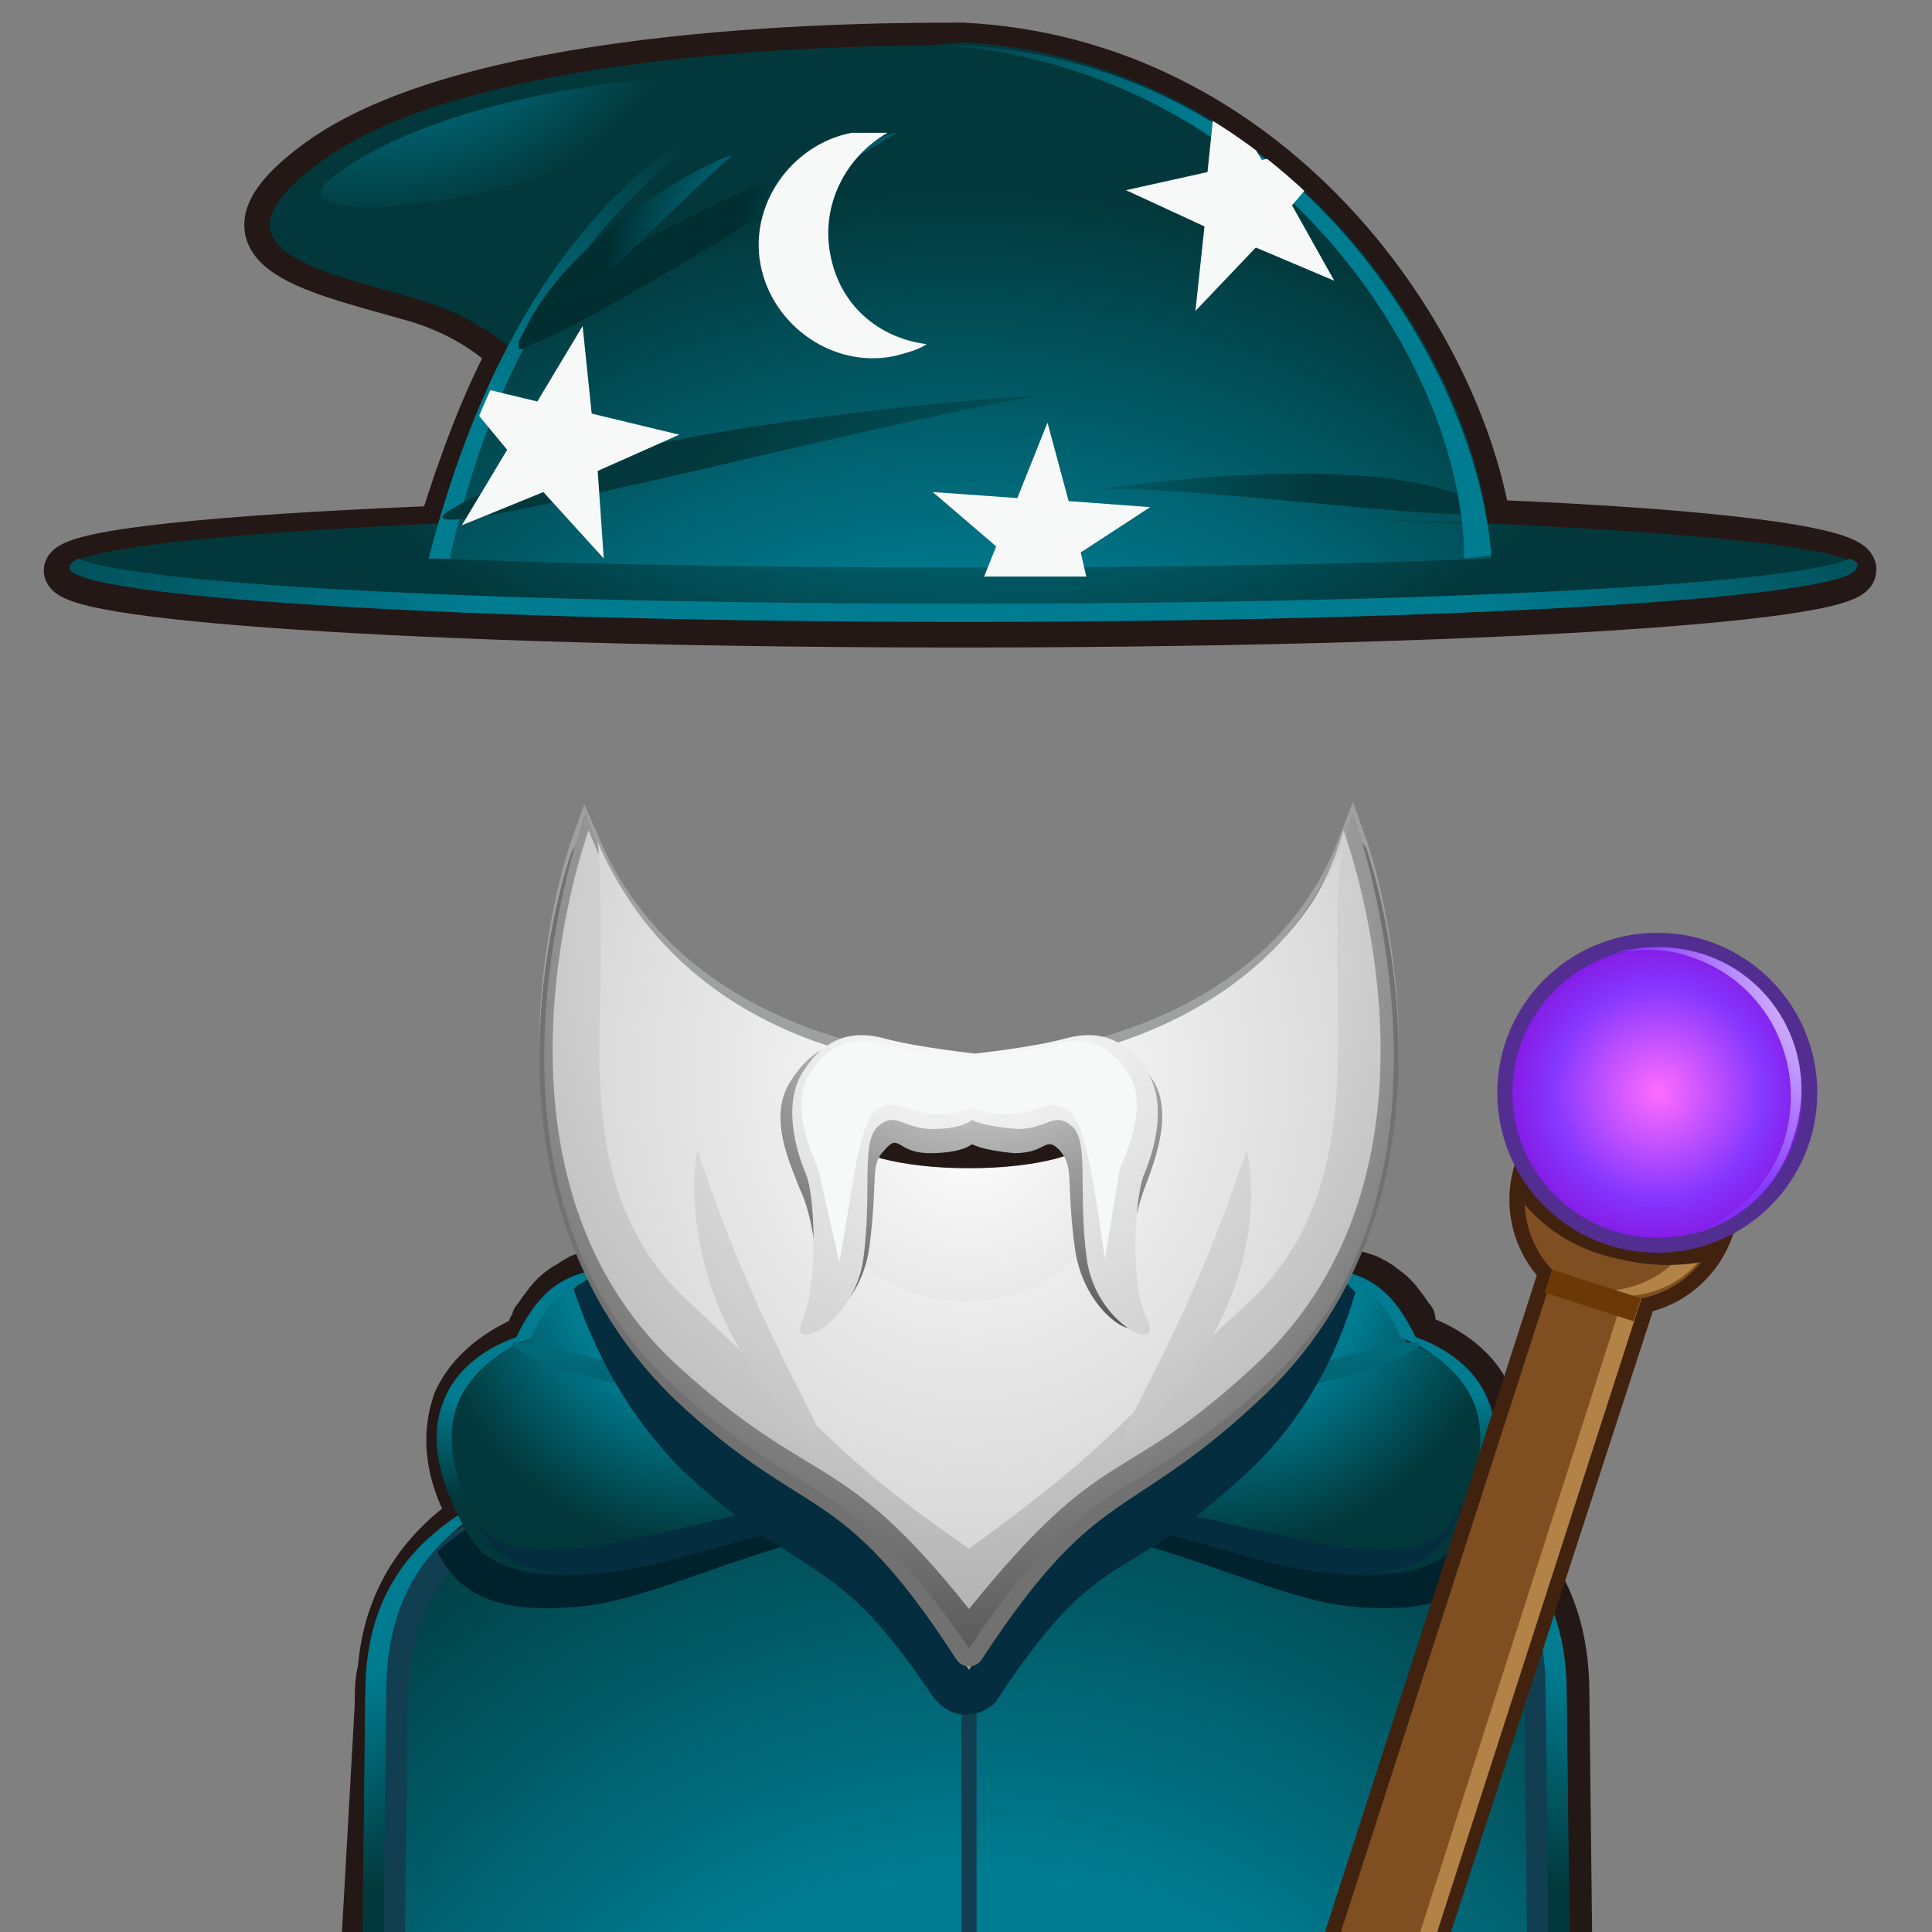 <?xml version="1.0" encoding="utf-8"?>
<!-- Generator: Adobe Illustrator 16.0.0, SVG Export Plug-In . SVG Version: 6.00 Build 0)  -->
<!DOCTYPE svg PUBLIC "-//W3C//DTD SVG 1.1//EN" "http://www.w3.org/Graphics/SVG/1.1/DTD/svg11.dtd">
<svg version="1.1" id="Layer_76" xmlns="http://www.w3.org/2000/svg" xmlns:xlink="http://www.w3.org/1999/xlink" x="0px" y="0px"
	 width="64px" height="64px" viewBox="0 0 64 64" style="enable-background:new 0 0 64 64;" xml:space="preserve">
<rect x="0" y="0" width="64" height="64" fill="#808080" stroke="none"/>
<path style="fill:#042E3F;stroke:#231815;stroke-width:1.5;stroke-linecap:round;stroke-linejoin:round;stroke-miterlimit:10;" d="M52,64.9l-0.1-8.8c0-2.9-1.2-4.7-3-5.9c0.7-1.5,0.9-2.7,0.5-3.8c-0.5-1.3-1.8-1.9-2.4-2.1
	c-0.1-0.2-0.2-0.3-0.2-0.5c0,0,0,0,0-0.1c-0.1-0.1-0.2-0.3-0.3-0.4c0,0,0,0,0,0c-0.2-0.3-0.4-0.5-0.7-0.7c0,0,0,0,0,0
	c-0.1-0.1-0.3-0.2-0.5-0.3c0,0,0,0,0,0c-0.6-0.2-1.3-0.4-2.2-0.3c-0.6,0-1.3,0-2.1,0.2c-2.4,0.4-4.6,2.5-6.2,4.4
	c-1.5,1.6-2.4,3-2.5,3.2c-0.1-0.2-1.1-1.6-2.5-3.2c-1.6-1.9-3.8-4-6.3-4.4c-0.9-0.2-1.5-0.2-2.1-0.2c-1,0-1.7,0.1-2.2,0.3h0
	c-0.2,0.1-0.3,0.2-0.5,0.3c0,0,0,0,0,0c-0.3,0.2-0.5,0.4-0.7,0.7c0,0,0,0,0,0c-0.1,0.1-0.2,0.3-0.3,0.4c0,0,0,0,0,0.1
	c-0.1,0.1-0.2,0.3-0.2,0.5c-0.5,0.2-1.8,0.8-2.4,2.1c-0.4,1.1-0.3,2.4,0.5,3.8c-1.6,1.1-2.8,2.7-3,5.1c-0.1,0.4-0.1,0.8-0.1,1.2
	L12,65.4h0.3h1h0.1h1.2h1.3h32.5h1h1.2h0.1H52h0V64.9L52,64.9z"/>
<g>
	<g>
		<path style="fill:#202333;" d="M51.9,57.3c0-6.1-5.4-7.2-10.4-8.6c-2.6,0.1-5.6,0.2-9.2,1.4c0,0,2.9,3.8,8.3,7.9c3.4,2.5,5.5,4.6,7.7,7.4
			H52L51.9,57.3z"/>
		<path style="fill:#202333;" d="M12.4,57.3c0-6.1,5.4-7.2,10.4-8.6c2.6,0.1,5.6,0.2,9.2,1.4c0,0-2.9,3.8-8.3,7.9c-3.4,2.5-5.5,4.6-7.7,7.4
			h-3.6L12.4,57.3z"/>
		<path style="fill:#113E51;" d="M31.7,49.8C28,48.5,25,48,22.5,48c-5,1.4-10.4,2.4-10.4,8.6L12,65.4h1.3h37.4H52l-0.1-8.8
			c0-6.1-5.4-7.2-10.4-8.6C39,48,36,48.5,32.3,49.8"/>
		
			<radialGradient id="SVGID_1_" cx="32.691" cy="80.5" r="36.776" gradientTransform="matrix(0.928 0 0 1 2.12 0)" gradientUnits="userSpaceOnUse">
			<stop  offset="0" style="stop-color:#007C91"/>
			<stop  offset="0.5" style="stop-color:#007C91"/>
			<stop  offset="1" style="stop-color:#02383B"/>
		</radialGradient>
		<path style="fill:url(#SVGID_1_);" d="M31.7,49.8c-3.4-1.2-6.2-1.7-8.6-1.8c-4.6,1.4-9.6,2.4-9.6,8.6l-0.1,8.8h1.2h34.8h1.2l-0.1-8.8
			c0-6.1-5-7.2-9.6-8.6c-2.4,0.1-5.2,0.6-8.6,1.8"/>
		<radialGradient id="SVGID_2_" cx="55.5" cy="49.698" r="13.509" gradientUnits="userSpaceOnUse">
			<stop  offset="0" style="stop-color:#007C91"/>
			<stop  offset="0.5" style="stop-color:#007C91"/>
			<stop  offset="1" style="stop-color:#02383B"/>
		</radialGradient>
		<path style="fill:url(#SVGID_2_);" d="M51.9,56.1c0-6.1-5.4-7.2-10.4-8.6c-0.2,0-0.4,0-0.6,0c4.9,1.3,10.3,2.4,10.3,8.5l0.1,8.8H52L51.9,56.1z"
			/>
		<path style="fill:#00222D;" d="M49.5,51.4c-2-1.9-5.2-2.6-8.3-3.4c-2.5,0-5.4,0.5-8.9,1.7c-0.1,0.1-0.1,0.2-0.2,0.3
			c0.4,0,0.7-0.2,1.1-0.1c1.2,0.2,2.3,0.5,5.1,1.4c2.6,0.8,4.6,1.7,6.3,1.9c2.7,0.3,4.1-0.3,4.8-1.6C49.5,51.5,49.5,51.4,49.5,51.4z
			"/>
		<path style="fill:#042E3F;" d="M49.3,46.4c-0.5-1.3-1.8-1.9-2.4-2.1c-0.8-1.7-1.8-2.8-5.6-2.1c-5,0.8-9.2,7.4-9.4,7.7c-0.1,0.1,0-0.1,0,0
			c0,0.1,0.2,0.1,0.3,0.1c0.1,0,1.8-0.3,5.5,0.6c2.3,0.5,4.7,1.4,6.3,1.5c2.7,0.3,3.7-0.2,4.3-1.2C49.5,49.1,49.8,47.6,49.3,46.4z"
			/>
		<radialGradient id="SVGID_3_" cx="40.55" cy="41.879" r="9.379" gradientUnits="userSpaceOnUse">
			<stop  offset="0" style="stop-color:#007C91"/>
			<stop  offset="0.5" style="stop-color:#007C91"/>
			<stop  offset="1" style="stop-color:#02383B"/>
		</radialGradient>
		<path style="fill:url(#SVGID_3_);" d="M32.3,49.8c0,0,4.4-6.8,9.2-7.6c3.8-0.6,4.4,0.6,5.1,2.3c0,0,4.4,1.1,1.5,5.9c-1.1,1.9-5.3,0.5-9.5-0.4
			C34.9,49,32.3,49.8,32.3,49.8z"/>
		<g>
			<radialGradient id="SVGID_4_" cx="47.834" cy="43.333" r="6.347" gradientUnits="userSpaceOnUse">
				<stop  offset="0" style="stop-color:#007C91"/>
				<stop  offset="0.5" style="stop-color:#007C91"/>
				<stop  offset="1" style="stop-color:#02383B"/>
			</radialGradient>
			<path style="fill:url(#SVGID_4_);" d="M49.3,46.4c-0.5-1.3-1.8-1.9-2.4-2.1c-0.7-1.4-1.5-2.4-3.9-2.3c2.1,0.1,2.8,1,3.4,2.3
				c0.5,0.2,1.8,0.8,2.4,2.1c0.5,1.2,0.2,2.7-0.8,4.4c-0.5,0.8-1.2,1.2-2.6,1.3c1.8,0,2.6-0.4,3.1-1.3
				C49.5,49.1,49.8,47.6,49.3,46.4z"/>
		</g>
		
			<radialGradient id="SVGID_5_" cx="40.787" cy="28.562" r="25.081" gradientTransform="matrix(0.827 0.168 -0.163 0.985 14.593 -5.994)" gradientUnits="userSpaceOnUse">
			<stop  offset="0" style="stop-color:#007C91"/>
			<stop  offset="0.5" style="stop-color:#007C91"/>
			<stop  offset="1" style="stop-color:#02383B"/>
		</radialGradient>
		<path style="fill:url(#SVGID_5_);" d="M38,46.8c0,0,7-0.9,8.7-2C49.1,43.4,38,46.8,38,46.8z"/>
		
			<radialGradient id="SVGID_6_" cx="84.423" cy="49.698" r="13.509" gradientTransform="matrix(-1 0 0 1 92.965 0)" gradientUnits="userSpaceOnUse">
			<stop  offset="0" style="stop-color:#007C91"/>
			<stop  offset="0.5" style="stop-color:#007C91"/>
			<stop  offset="1" style="stop-color:#02383B"/>
		</radialGradient>
		<path style="fill:url(#SVGID_6_);" d="M12.1,56.1c0-6.1,5.4-7.2,10.4-8.6c0.2,0,0.4,0,0.6,0c-4.9,1.3-10.3,2.4-10.3,8.5l-0.1,8.8H12L12.1,56.1z"
			/>
		<path style="fill:#00222D;" d="M14.5,51.4c2-1.9,5.2-2.6,8.3-3.4c2.5,0,5.4,0.5,8.9,1.7c0.1,0.1,0.1,0.2,0.2,0.3c-0.4,0-0.7-0.2-1.1-0.1
			c-1.2,0.2-2.3,0.5-5.1,1.4c-2.6,0.8-4.6,1.7-6.3,1.9c-2.7,0.3-4.1-0.3-4.8-1.6C14.5,51.5,14.5,51.4,14.5,51.4z"/>
		<path style="fill:#042E3F;" d="M14.7,46.4c0.5-1.3,1.8-1.9,2.4-2.1c0.8-1.7,1.8-2.8,5.6-2.1c5,0.8,9.2,7.4,9.4,7.7c0.1,0.1,0-0.1,0,0
			c0,0.1-0.2,0.1-0.3,0.1c-0.1,0-1.8-0.3-5.5,0.6c-2.3,0.5-4.7,1.4-6.3,1.5c-2.7,0.3-3.7-0.2-4.3-1.2C14.5,49.1,14.2,47.6,14.7,46.4
			z"/>
		
			<radialGradient id="SVGID_7_" cx="60.221" cy="41.879" r="9.379" gradientTransform="matrix(-1 0 0 1 83.67 0)" gradientUnits="userSpaceOnUse">
			<stop  offset="0" style="stop-color:#007C91"/>
			<stop  offset="0.5" style="stop-color:#007C91"/>
			<stop  offset="1" style="stop-color:#02383B"/>
		</radialGradient>
		<path style="fill:url(#SVGID_7_);" d="M31.7,49.8c0,0-4.4-6.8-9.3-7.6c-3.8-0.6-4.4,0.6-5.1,2.3c0,0-4.4,1.1-1.5,5.9c1.1,1.9,5.3,0.5,9.5-0.4
			C29.1,49,31.7,49.8,31.7,49.8z"/>
		<g>
			
				<radialGradient id="SVGID_8_" cx="67.504" cy="43.333" r="6.347" gradientTransform="matrix(-1 0 0 1 83.67 0)" gradientUnits="userSpaceOnUse">
				<stop  offset="0" style="stop-color:#007C91"/>
				<stop  offset="0.5" style="stop-color:#007C91"/>
				<stop  offset="1" style="stop-color:#02383B"/>
			</radialGradient>
			<path style="fill:url(#SVGID_8_);" d="M14.7,46.4c0.5-1.3,1.8-1.9,2.4-2.1c0.7-1.4,1.5-2.4,3.9-2.3c-2.1,0.1-2.8,1-3.4,2.3
				c-0.5,0.2-1.8,0.8-2.4,2.1c-0.5,1.2-0.2,2.7,0.8,4.4c0.5,0.8,1.2,1.2,2.6,1.3c-1.8,0-2.6-0.4-3.1-1.3
				C14.5,49.1,14.2,47.6,14.7,46.4z"/>
		</g>
		
			<radialGradient id="SVGID_9_" cx="63.805" cy="24.648" r="25.071" gradientTransform="matrix(-0.827 0.168 0.163 0.985 69.076 -5.994)" gradientUnits="userSpaceOnUse">
			<stop  offset="0" style="stop-color:#007C91"/>
			<stop  offset="0.5" style="stop-color:#007C91"/>
			<stop  offset="1" style="stop-color:#02383B"/>
		</radialGradient>
		<path style="fill:url(#SVGID_9_);" d="M26,46.8c0,0-7-0.9-8.7-2C14.9,43.4,26,46.8,26,46.8z"/>
	</g>
	<line style="fill:none;stroke:#113E51;stroke-width:0.5;stroke-miterlimit:10;" x1="32.1" y1="49.9" x2="32.1" y2="65.4"/>
	<path style="fill:#042E3F;" d="M22.6,48.7c1.7,1.6,2.9,2.3,3.8,2.9c1.4,0.9,2.5,1.6,4.5,4.6c0.3,0.4,0.7,0.6,1.1,0.6h0
		c0.4,0,0.9-0.2,1.1-0.6c2-3,3-3.7,4.5-4.6c1-0.6,2.2-1.4,3.8-2.9c1.8-1.7,2.9-3.8,3.5-5.9c-0.1-0.1-0.1-0.1-0.2-0.2c0,0,0,0,0,0
		c-0.1-0.1-0.3-0.2-0.5-0.3c0,0,0,0,0,0c-0.8-0.4-1.9-0.5-3.5-0.2c-4.6,0.9-8.5,7.4-8.8,7.9c-0.3-0.5-4.2-7.1-8.8-7.9
		c-1.7-0.3-2.8-0.2-3.5,0.2h0c-0.2,0.1-0.3,0.2-0.5,0.3c0,0,0,0,0,0c0,0-0.1,0.1-0.1,0.1C19.7,44.8,20.8,46.9,22.6,48.7z"/>
</g>
<path style="fill:none;" d="M31.7,49.8C28,48.5,25,48,22.5,48c-5,1.4-10.4,2.4-10.4,8.6L12,65.4h1.3h37.4H52l-0.1-8.8
	c0-6.1-5.4-7.2-10.4-8.6C39,48,36,48.5,32.3,49.8"/>
<circle style="fill:#F7F8F8;" cx="56.2" cy="32.7" r="1.5"/>
<g>
	<g>
		<path style="fill:#40220F;stroke:#40220F;stroke-miterlimit:10;" d="M42,76.5c-0.8-0.3-1.2-1.1-1-1.9l11.9-36.9c0.3-0.8,1.1-1.2,1.9-1s1.2,1.1,1,1.9L43.8,75.5
			C43.6,76.3,42.7,76.8,42,76.5z"/>
	</g>
	
		<ellipse transform="matrix(0.952 0.306 -0.306 0.952 14.742 -14.577)" style="fill:#40220F;stroke:#40220F;stroke-miterlimit:10;" cx="53.8" cy="39.7" rx="3.3" ry="3.4"/>
	<g>
		<path style="fill:#7F4F21;" d="M42,76.5c-0.8-0.3-1.2-1.1-1-1.9l11.9-36.9c0.3-0.8,1.1-1.2,1.9-1s1.2,1.1,1,1.9L43.8,75.5
			C43.6,76.3,42.7,76.8,42,76.5z"/>
	</g>
	<path style="fill:#B28247;" d="M54.7,36.8c-0.1,0-0.2,0-0.2-0.1c0.6,0.3,1,1.1,0.7,1.8L43.4,75.4c-0.2,0.7-0.9,1.1-1.6,1
		c0.1,0,0.1,0.1,0.2,0.1c0.8,0.3,1.6-0.2,1.9-1l11.9-36.9C56,37.9,55.5,37,54.7,36.8z"/>
	
		<ellipse transform="matrix(0.952 0.306 -0.306 0.952 14.742 -14.577)" style="fill:#7F4F21;" cx="53.8" cy="39.7" rx="3.3" ry="3.4"/>
	<path style="fill:#B28247;" d="M54.8,36.4c-0.1,0-0.2,0-0.3-0.1c1.5,0.7,2.3,2.4,1.8,4.1c-0.5,1.7-2.2,2.6-3.8,2.3c0.1,0,0.2,0.1,0.3,0.1
		c1.7,0.5,3.6-0.4,4.1-2.2C57.5,38.9,56.5,37,54.8,36.4z"/>
	
		<rect x="51.2" y="42.6" transform="matrix(-0.952 -0.307 0.307 -0.952 89.782 100.044)" style="fill:#6A3906;" width="3.1" height="0.8"/>
	<path style="fill:#40220F;" d="M54.9,36.3c-1.8-0.6-3.7,0.4-4.3,2.2c-0.2,0.5-0.2,0.9-0.1,1.4c0.7,0.8,1.6,1.4,2.7,1.7
		c1.1,0.3,2.1,0.4,3.2,0.2c0.3-0.3,0.6-0.8,0.7-1.2C57.6,38.7,56.7,36.8,54.9,36.3z"/>
	
		<radialGradient id="SVGID_10_" cx="49.751" cy="37.183" r="6.333" gradientTransform="matrix(0.952 0.306 -0.306 0.952 18.953 -14.437)" gradientUnits="userSpaceOnUse">
		<stop  offset="0" style="stop-color:#FF75FF"/>
		<stop  offset="0.559" style="stop-color:#8536FF"/>
		<stop  offset="1" style="stop-color:#8500CA"/>
	</radialGradient>
	<circle style="fill:url(#SVGID_10_);stroke:#522E91;stroke-miterlimit:10;" cx="54.9" cy="36.2" r="4.8"/>
	
		<radialGradient id="SVGID_11_" cx="49.751" cy="37.183" r="6.333" gradientTransform="matrix(0.952 0.306 -0.306 0.952 18.953 -14.437)" gradientUnits="userSpaceOnUse">
		<stop  offset="0" style="stop-color:#FF6CFF"/>
		<stop  offset="0.559" style="stop-color:#8536FF"/>
		<stop  offset="1" style="stop-color:#8500CA"/>
	</radialGradient>
	<circle style="fill:url(#SVGID_11_);" cx="54.9" cy="36.2" r="4.8"/>
	
		<radialGradient id="SVGID_12_" cx="55.418" cy="31.1" r="14.747" gradientTransform="matrix(0.952 0.306 -0.306 0.952 18.953 -14.437)" gradientUnits="userSpaceOnUse">
		<stop  offset="0" style="stop-color:#FFFFFF"/>
		<stop  offset="0.559" style="stop-color:#8536FF"/>
		<stop  offset="1" style="stop-color:#8500CA"/>
	</radialGradient>
	<path style="fill:url(#SVGID_12_);" d="M56.4,31.6c-1-0.3-2-0.3-3,0c0.8-0.2,1.8-0.2,2.6,0.1c2.5,0.8,3.9,3.5,3.1,6.1c-0.5,1.5-1.7,2.6-3.1,3.1
		c1.6-0.4,2.9-1.5,3.4-3.2C60.3,35.1,58.9,32.4,56.4,31.6z"/>
</g>
<path style="fill:#9FA0A0;stroke:#9FA0A0;stroke-miterlimit:10;" d="M32.1,54.4c4-6.1,5-4.6,9.5-8.9c7-6.8,3.2-17.5,3.2-17.5c-2.9,7.5-12.7,7.6-12.7,7.6s-9.4,0-12.7-7.6
	c0,0-3.8,10.6,3.2,17.5C27,49.8,28.1,48.2,32.1,54.4z"/>
<radialGradient id="SVGID_13_" cx="32.662" cy="36.038" r="19.873" gradientTransform="matrix(1.002 0 0 1.189 -0.359 -10.382)" gradientUnits="userSpaceOnUse">
	<stop  offset="0" style="stop-color:#FFFFFF"/>
	<stop  offset="1" style="stop-color:#545454"/>
</radialGradient>
<path style="fill:url(#SVGID_13_);stroke:#727171;stroke-linecap:round;stroke-linejoin:round;stroke-miterlimit:10;" d="M32.1,54.7c4-6.1,5-4.6,9.5-8.9c7-6.8,3.2-17.5,3.2-17.5C41.9,35.8,32.1,36,32.1,36s-9.4,0-12.7-7.6
	c0,0-3.8,10.6,3.2,17.5C27,50.1,28.1,48.5,32.1,54.7z"/>
<radialGradient id="SVGID_14_" cx="32.623" cy="34.976" r="20.453" gradientTransform="matrix(1.046 0 0 1.189 -1.774 -10.382)" gradientUnits="userSpaceOnUse">
	<stop  offset="0" style="stop-color:#FFFFFF"/>
	<stop  offset="1" style="stop-color:#545454"/>
</radialGradient>
<path style="fill:url(#SVGID_14_);" d="M32.1,54.6c4.1-6.1,5.2-4.5,9.9-8.8c7.3-6.8,2.8-18.9,2.8-18.9c-2,8.4-12.7,9.2-12.7,9.2s-9.8-0.2-12.7-9.2
	c0,0-4.5,12.1,2.8,18.9C26.8,50.1,27.9,48.5,32.1,54.6z"/>
<radialGradient id="SVGID_15_" cx="32.213" cy="34.943" r="23.903" gradientTransform="matrix(1.01 0 0 1.153 -0.397 -9.544)" gradientUnits="userSpaceOnUse">
	<stop  offset="0" style="stop-color:#FFFFFF"/>
	<stop  offset="1" style="stop-color:#A3A3A3"/>
</radialGradient>
<path style="fill:url(#SVGID_15_);" d="M32.1,53.3c4.6-5.7,5-3.9,9.5-8.1c7.1-6.6,2.9-17.7,2.9-17.7c-2,7.5-12.5,8.3-12.5,8.3s-9.6-0.5-12.5-8.3
	c0,0-4.1,11.2,2.9,17.7C27,49.4,27.8,47.9,32.1,53.3z"/>
<radialGradient id="SVGID_16_" cx="31.993" cy="38.68" r="21.513" gradientTransform="matrix(1.015 0 0 1.189 -0.294 -10.382)" gradientUnits="userSpaceOnUse">
	<stop  offset="0" style="stop-color:#FFFFFF"/>
	<stop  offset="1" style="stop-color:#BFBFBF"/>
</radialGradient>
<path style="fill:url(#SVGID_16_);" d="M32.1,35.4c0,0-8.9,0.3-12.3-7.5c0,0,0.1,0.6,0.1,2.9c0.1,3.8-0.9,8.9,3,12.4c4.3,4,4.7,5,9.2,8.1
	c5-3.6,4.9-4.2,9.2-8.1c3.8-3.5,2.9-8.6,3-12.4c0-2.3,0.2-2.8,0.2-2.8C41.3,35.5,32.1,35.4,32.1,35.4z"/>
<radialGradient id="SVGID_17_" cx="32.067" cy="37.205" r="16.712" gradientUnits="userSpaceOnUse">
	<stop  offset="0" style="stop-color:#FFFFFF"/>
	<stop  offset="1" style="stop-color:#BFBFBF"/>
</radialGradient>
<ellipse style="fill:url(#SVGID_17_);" cx="32" cy="39.6" rx="4.5" ry="3.5"/>
<ellipse style="fill:#231815;" cx="32.1" cy="37.6" rx="4.1" ry="1.1"/>
<radialGradient id="SVGID_18_" cx="32.45" cy="31.875" r="13.125" gradientUnits="userSpaceOnUse">
	<stop  offset="0" style="stop-color:#FFFFFF"/>
	<stop  offset="1" style="stop-color:#545454"/>
</radialGradient>
<path style="fill:url(#SVGID_18_);" d="M32.2,37.9c0,0-0.3,0.3-1.4,0.3s-1-0.7-1.5-0.1c-0.5,0.5-0.2,0.9-0.5,3.2c-0.3,2.3-2.5,3.3-2,2.2
	c0.5-1.2,0.1-3.3-0.3-4.1c-0.3-0.8-1.1-2.4-0.3-3.6c0.7-1.1,1.6-1.5,2.8-1.1c1.2,0.4,3.2,0.6,3.2,0.6s2-0.2,3.2-0.6
	c1.2-0.4,2.1,0,2.8,1.1c0.7,1.1,0,2.8-0.3,3.6c-0.3,0.8-0.8,2.9-0.3,4.1c0.5,1.2-1.7,0.2-2-2.2c-0.3-2.3,0-2.6-0.5-3.2
	c-0.5-0.5-0.4,0.1-1.5,0.1C32.5,38.1,32.2,37.9,32.2,37.9z"/>
<radialGradient id="SVGID_19_" cx="32.116" cy="32.332" r="27.586" gradientUnits="userSpaceOnUse">
	<stop  offset="0" style="stop-color:#FFFFFF"/>
	<stop  offset="1" style="stop-color:#A3A3A3"/>
</radialGradient>
<path style="fill:url(#SVGID_19_);" d="M32.2,37.1c0,0-0.3,0.3-1.3,0.3s-1.2-0.6-1.8-0.1s-0.2,2.2-0.5,4.4c-0.3,2.2-2.6,3.2-2,2
	c0.5-1.2,0.4-4.1,0.1-4.8c-0.3-0.7-0.8-2.3-0.1-3.4c0.7-1.1,1.6-1.4,2.7-1.1c1.1,0.3,3,0.5,3,0.5s1.9-0.2,3-0.5c1.1-0.3,2,0,2.7,1.1
	c0.7,1.1,0.2,2.7-0.1,3.4c-0.3,0.7-0.5,3.6,0.1,4.8s-1.7,0.2-2-2c-0.3-2.2,0.1-3.9-0.5-4.4s-0.8,0.1-1.8,0.1
	C32.5,37.3,32.2,37.1,32.2,37.1z"/>
<path style="fill:#F7F8F8;" d="M36.6,41.7c-0.3-2-0.6-4.5-1.2-4.9c-0.6-0.5-1,0.1-2,0.1c-0.9,0-1.2-0.2-1.2-0.2s-0.3,0.2-1.2,0.2
	s-1.4-0.6-2-0.1c-0.6,0.5-0.8,3-1.2,5l-0.7-3.1c-0.3-0.7-0.9-2.1-0.3-3.1c0.6-1,1.5-1.3,2.5-1c1.1,0.3,2.8,0.5,2.8,0.5
	s1.8-0.2,2.8-0.5c1.1-0.3,1.9,0,2.5,1c0.6,1,0,2.4-0.3,3.1L36.6,41.7z"/>
<radialGradient id="SVGID_20_" cx="32.742" cy="34.888" r="23.7" gradientTransform="matrix(-4.573959e-008 1.189 -1.079 -5.360272e-008 70.13 -7.83)" gradientUnits="userSpaceOnUse">
	<stop  offset="0" style="stop-color:#FFFFFF"/>
	<stop  offset="1" style="stop-color:#A3A3A3"/>
</radialGradient>
<path style="fill:url(#SVGID_20_);" d="M27,47.1c-1.9-3.7-2.7-5.5-3.9-9c0,0-0.8,3.8,2.2,7.8C27.8,49.2,27,47.1,27,47.1z"/>
<radialGradient id="SVGID_21_" cx="19.196" cy="34.901" r="23.703" gradientTransform="matrix(4.573959e-008 1.189 1.079 -5.360272e-008 -5.836 8.296)" gradientUnits="userSpaceOnUse">
	<stop  offset="0" style="stop-color:#FFFFFF"/>
	<stop  offset="1" style="stop-color:#A3A3A3"/>
</radialGradient>
<path style="fill:url(#SVGID_21_);" d="M37.4,47.1c1.9-3.7,2.7-5.5,3.9-9c0,0,1,3.6-2.2,7.8C36.6,49.1,37.4,47.1,37.4,47.1z"/>
<path style="fill:#231815;stroke:#231815;stroke-width:1.5;stroke-linecap:round;stroke-linejoin:round;stroke-miterlimit:10;" d="M49.3,17.3c-1.1-6.5-7.4-15.3-17.4-15.8v0c-0.1,0-0.1,0-0.2,0l0,0c-2.6,0-15.8,0-21.1,3.8
	c-4,2.9-0.4,3.6,3.1,4.6c1.4,0.4,2.5,1.1,3.2,1.8c-0.9,1.7-1.6,3.6-2.2,5.5c-0.2,0.1-0.2,0.2-0.1,0.3c0,0,0,0,0,0
	c-7.5,0.3-12.4,0.8-12.4,1.4c0,1,13.3,1.8,29.6,1.8c16.4,0,29.6-0.8,29.6-1.8C61.6,18.2,56.7,17.6,49.3,17.3z"/>
<g>
	<g>
		
			<radialGradient id="SVGID_22_" cx="21.052" cy="-56.26" r="50.986" gradientTransform="matrix(1.069 0 0 1 -2.21 0)" gradientUnits="userSpaceOnUse">
			<stop  offset="0" style="stop-color:#007C91"/>
			<stop  offset="0.5" style="stop-color:#007C91"/>
			<stop  offset="1" style="stop-color:#02383B"/>
		</radialGradient>
		<path style="fill:url(#SVGID_22_);" d="M31.8,1.5c-2.6,0-15.8,0-21.1,3.8c-4,2.9-0.4,3.6,3.1,4.6c3.4,1,4.9,3.4,4.8,4.4L31.8,1.5z"/>
		
			<radialGradient id="SVGID_23_" cx="31.855" cy="33.903" r="27.647" gradientTransform="matrix(1.069 0 0 1 -2.21 0)" gradientUnits="userSpaceOnUse">
			<stop  offset="0" style="stop-color:#007C91"/>
			<stop  offset="0.5" style="stop-color:#007C91"/>
			<stop  offset="1" style="stop-color:#02383B"/>
		</radialGradient>
		<path style="fill:url(#SVGID_23_);" d="M31.9,19.2H14.2c1.9-8.8,7.2-17,17.7-17.8v0c11,0.6,17.6,11.1,17.5,17.7H31.9"/>
		
			<radialGradient id="SVGID_24_" cx="13.92" cy="12.352" r="24.925" gradientTransform="matrix(0.556 0 0 1 22.245 0)" gradientUnits="userSpaceOnUse">
			<stop  offset="0" style="stop-color:#007C91"/>
			<stop  offset="1" style="stop-color:#02383B"/>
		</radialGradient>
		<path style="fill:url(#SVGID_24_);" d="M49,16.7c1.8,1-8.8-0.6-12.5-0.5C35.8,16.3,45.5,14.7,49,16.7z"/>
		
			<radialGradient id="SVGID_25_" cx="31.935" cy="1.004" r="23.271" gradientTransform="matrix(1.142 0 0 1 -4.592 0)" gradientUnits="userSpaceOnUse">
			<stop  offset="0" style="stop-color:#007C91"/>
			<stop  offset="0.5" style="stop-color:#007C91"/>
			<stop  offset="1" style="stop-color:#02383B"/>
		</radialGradient>
		<ellipse style="fill:url(#SVGID_25_);" cx="31.9" cy="18.8" rx="29.6" ry="1.8"/>
		<radialGradient id="SVGID_26_" cx="32.166" cy="30.667" r="39.006" gradientUnits="userSpaceOnUse">
			<stop  offset="0" style="stop-color:#007C91"/>
			<stop  offset="0.5" style="stop-color:#007C91"/>
			<stop  offset="1" style="stop-color:#02383B"/>
		</radialGradient>
		<path style="fill:url(#SVGID_26_);" d="M61.3,18.5c-2,0.9-14.4,1.5-29.3,1.5C17,20,4.6,19.4,2.6,18.5c-0.2,0.1-0.3,0.2-0.3,0.3
			c0,1,13.3,1.8,29.6,1.8c16.4,0,29.6-0.8,29.6-1.8C61.6,18.7,61.5,18.6,61.3,18.5z"/>
		
			<radialGradient id="SVGID_27_" cx="31.875" cy="33.904" r="27.63" gradientTransform="matrix(1.069 0 0 1 -2.21 0)" gradientUnits="userSpaceOnUse">
			<stop  offset="0" style="stop-color:#007C91"/>
			<stop  offset="0.5" style="stop-color:#007C91"/>
			<stop  offset="1" style="stop-color:#02383B"/>
		</radialGradient>
		<path style="fill:url(#SVGID_27_);" d="M14.4,18.5c4.9,0.2,11,0.3,17.5,0.3c6.6,0,12.6-0.1,17.5-0.3c0-0.4-0.1-0.7-0.1-1.1
			C44.4,17.1,38.4,17,31.9,17c-6.4,0-12.4,0.1-17.2,0.3C14.6,17.7,14.5,18.1,14.4,18.5z"/>
		<radialGradient id="SVGID_28_" cx="8.625" cy="19.642" r="20.389" gradientUnits="userSpaceOnUse">
			<stop  offset="0" style="stop-color:#007C91"/>
			<stop  offset="0.5" style="stop-color:#007C91"/>
			<stop  offset="1" style="stop-color:#02383B"/>
		</radialGradient>
		<path style="fill:url(#SVGID_28_);" d="M32.2,1.5c-0.1,0-0.2,0-0.3,0v0c-10.5,0.7-15.4,8.1-17.7,17h0.7C16.8,9.8,22,2.4,32.2,1.5z"/>
		<radialGradient id="SVGID_29_" cx="49.25" cy="8.462" r="20.676" gradientUnits="userSpaceOnUse">
			<stop  offset="0" style="stop-color:#007C91"/>
			<stop  offset="0.5" style="stop-color:#007C91"/>
			<stop  offset="1" style="stop-color:#02383B"/>
		</radialGradient>
		<path style="fill:url(#SVGID_29_);" d="M31.9,1.5L31.9,1.5c-0.2,0-0.3,0-0.5,0c10.7,0.9,17.1,10.5,17.1,17l0.9-0.1C48.9,12.1,42.9,2.1,31.9,1.5z"
			/>
		
			<radialGradient id="SVGID_30_" cx="42.176" cy="26.58" r="19.877" gradientTransform="matrix(0.843 0 0 0.835 1.478 2.447)" gradientUnits="userSpaceOnUse">
			<stop  offset="0" style="stop-color:#007C91"/>
			<stop  offset="1" style="stop-color:#02383B"/>
		</radialGradient>
		<path style="fill:url(#SVGID_30_);" d="M14.9,16.9c-2.4,1.5,13.6-2.8,19.5-3.8C35.4,13,19.5,14,14.9,16.9z"/>
		
			<radialGradient id="SVGID_31_" cx="48.049" cy="19.889" r="16.668" gradientTransform="matrix(0.525 -0.168 0.115 0.763 5.156 5.229)" gradientUnits="userSpaceOnUse">
			<stop  offset="0" style="stop-color:#007C91"/>
			<stop  offset="0.5" style="stop-color:#007C91"/>
			<stop  offset="0.995" style="stop-color:#002E31"/>
		</radialGradient>
		<path style="fill:url(#SVGID_31_);" d="M17.3,11.1C16,13,25.7,6.8,29.7,4.4C30.3,4.1,19.8,7.6,17.3,11.1z"/>
		
			<radialGradient id="SVGID_32_" cx="36.588" cy="20.156" r="14.044" gradientTransform="matrix(0.487 -0.248 0.251 0.734 4.751 6.031)" gradientUnits="userSpaceOnUse">
			<stop  offset="0" style="stop-color:#007C91"/>
			<stop  offset="0.5" style="stop-color:#007C91"/>
			<stop  offset="0.995" style="stop-color:#002E31"/>
		</radialGradient>
		<path style="fill:url(#SVGID_32_);" d="M17.3,11.1c-0.9,2,3.5-2.9,6.9-5.9C24.7,4.8,19.1,7.2,17.3,11.1z"/>
	</g>
</g>
<radialGradient id="SVGID_33_" cx="12.25" cy="-4.25" r="11.782" gradientUnits="userSpaceOnUse">
	<stop  offset="0" style="stop-color:#007C91"/>
	<stop  offset="0.5" style="stop-color:#007C91"/>
	<stop  offset="1" style="stop-color:#02383B"/>
</radialGradient>
<path style="fill:url(#SVGID_33_);" d="M11.1,5.8c2.7-2,7.3-2.9,10.6-3.2c1.8-0.1,0.4,1.1-2.6,2.7S8.7,7.6,11.1,5.8z"/>
<g>
	<defs>
		<path id="SVGID_34_" d="M31.9,19.2H14.2c1.9-8.8,7.2-17,17.7-17.8v0c11,0.6,17.6,11.1,17.5,17.7H31.9"/>
	</defs>
	<clipPath id="SVGID_35_">
		<use xlink:href="#SVGID_34_"  style="overflow:visible;"/>
	</clipPath>
	<path style="clip-path:url(#SVGID_35_);fill:#F7F8F8;" d="M27.5,8.4c-0.3-1.6,0.5-3.2,1.9-4c-0.4,0-0.8,0-1.2,0c-2,0.4-3.4,2.4-3,4.4c0.4,2,2.4,3.4,4.4,3
		c0.4-0.1,0.8-0.2,1.1-0.4C29.1,11.2,27.8,10.1,27.5,8.4z"/>
	<polygon style="clip-path:url(#SVGID_35_);fill:#F7F8F8;" points="44.2,9.3 41.6,8.2 39.6,10.3 39.9,7.5 37.3,6.3 40,5.7 40.3,2.8 41.8,5.3 44.6,4.7 42.8,6.8 	"/>
	<polygon style="clip-path:url(#SVGID_35_);fill:#F7F8F8;" points="36.4,20.9 34.3,19.2 32,20.6 33,18.1 30.9,16.3 33.7,16.5 34.7,14 35.4,16.6 38.1,16.8 35.8,18.3 	
		"/>
	<polygon style="clip-path:url(#SVGID_35_);fill:#F7F8F8;" points="20,18.5 18,16.3 15.3,17.4 16.8,14.9 14.9,12.6 17.8,13.3 19.3,10.8 19.6,13.7 22.5,14.4 19.8,15.6 
			"/>
</g>
</svg>
